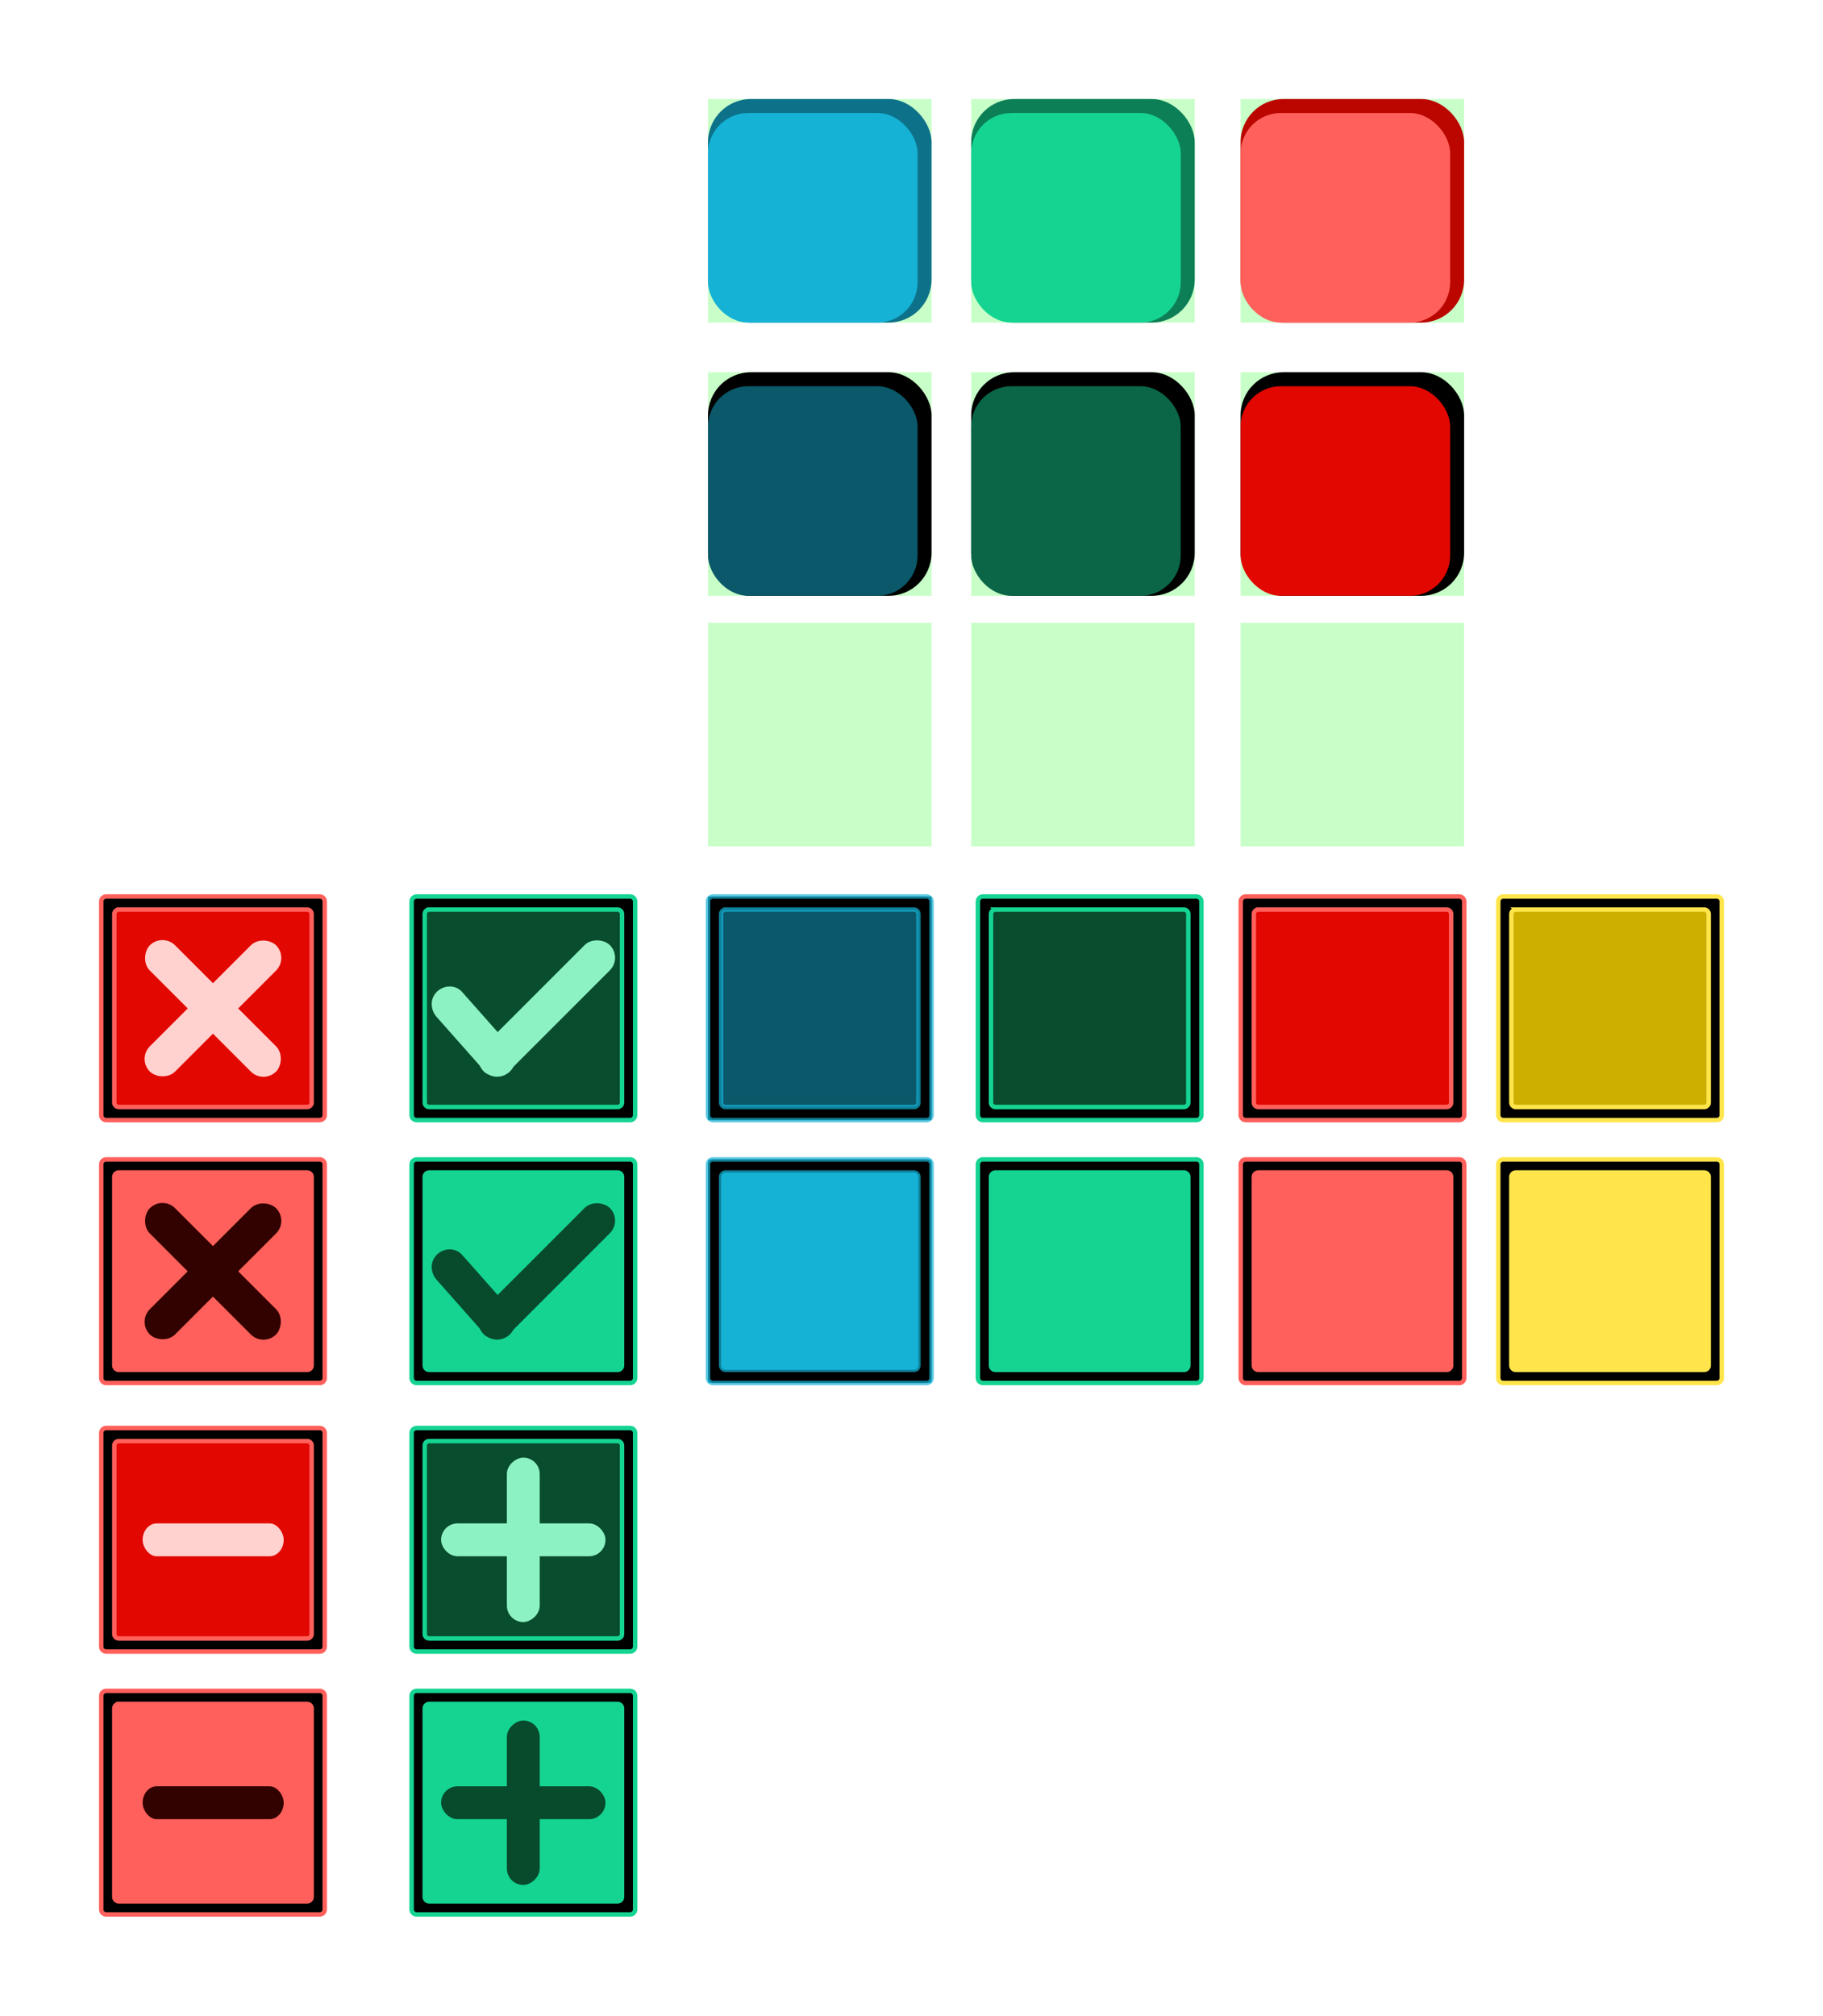 <?xml version="1.0" encoding="UTF-8" standalone="no"?>
<!-- Created with Inkscape (http://www.inkscape.org/) -->

<svg
   xmlns:dc="http://purl.org/dc/elements/1.1/"
   xmlns:cc="http://creativecommons.org/ns#"
   xmlns:rdf="http://www.w3.org/1999/02/22-rdf-syntax-ns#"
   xmlns:svg="http://www.w3.org/2000/svg"
   xmlns="http://www.w3.org/2000/svg"
   xmlns:sodipodi="http://sodipodi.sourceforge.net/DTD/sodipodi-0.dtd"
   xmlns:inkscape="http://www.inkscape.org/namespaces/inkscape"
   width="589.267mm"
   height="651.396mm"
   viewBox="0 0 2087.953 2308.096"
   id="svg2"
   version="1.1"
   inkscape:version="0.92.1 r15371"
   sodipodi:docname="ui.svg">
  <defs
     id="defs4" />
  <sodipodi:namedview
     id="base"
     pagecolor="#ffffff"
     bordercolor="#666666"
     borderopacity="1.0"
     inkscape:pageopacity="0.0"
     inkscape:pageshadow="2"
     inkscape:zoom="0.24748737"
     inkscape:cx="1160.4176"
     inkscape:cy="1411.3707"
     inkscape:document-units="px"
     inkscape:current-layer="layer1"
     showgrid="false"
     inkscape:window-width="1280"
     inkscape:window-height="1000"
     inkscape:window-x="0"
     inkscape:window-y="24"
     inkscape:window-maximized="1"
     showborder="true"
     inkscape:showpageshadow="true"
     fit-margin-top="32"
     fit-margin-left="32"
     fit-margin-right="32"
     fit-margin-bottom="32"
     showguides="false" />
  <g
     inkscape:label="Capa 1"
     inkscape:groupmode="layer"
     id="layer1"
     transform="translate(856.349,769.059)">
    <rect
       transform="scale(-1,1)"
       ry="0"
       y="257.505"
       x="-210.571"
       height="256"
       width="256"
       id="rect4254"
       style="fill:#0a586a;fill-opacity:1"
       inkscape:export-xdpi="90"
       inkscape:export-ydpi="90" />
    <path
       style="fill:#000000;fill-opacity:1;stroke:#15b2d6;stroke-width:5.1;stroke-miterlimit:4;stroke-dasharray:none;stroke-opacity:0.706"
       d="m -39.714,257.505 c -3.166,0 -5.715,2.549 -5.715,5.715 v 244.57 c 0,3.166 2.549,5.715 5.715,5.715 H 204.857 c 3.166,0 5.715,-2.549 5.715,-5.715 V 263.22 c 0,-3.166 -2.549,-5.715 -5.715,-5.715 z m 14.33,15 H 190.527 c 2.795,0 5.045,2.25 5.045,5.045 v 215.91 c 0,2.795 -2.25,5.045 -5.045,5.045 H -25.384 c -2.795,0 -5.045,-2.25 -5.045,-5.045 V 277.55 c 0,-2.795 2.25,-5.045 5.045,-5.045 z"
       id="rect4256-3"
       inkscape:connector-curvature="0"
       inkscape:export-filename="/home/mateo/Escritorio/blueBtnL.png"
       inkscape:export-xdpi="88.242043"
       inkscape:export-ydpi="88.242043" />
    <rect
       inkscape:export-ydpi="90"
       inkscape:export-xdpi="90"
       transform="scale(-1,1)"
       ry="0"
       y="-655.673"
       x="-512"
       height="256"
       width="256"
       id="rect4182"
       style="fill:#00ff00;fill-opacity:0.215" />
    <rect
       style="fill:#0d7f57;fill-opacity:1"
       id="rect4184"
       width="256"
       height="256"
       x="256"
       y="-655.673"
       ry="49.231" />
    <rect
       ry="46.154"
       y="-639.673"
       x="256"
       height="240"
       width="240"
       id="rect4186"
       style="fill:#15d492;fill-opacity:1" />
    <rect
       inkscape:export-ydpi="90"
       inkscape:export-xdpi="90"
       style="fill:#00ff00;fill-opacity:0.215"
       id="rect4189"
       width="256"
       height="256"
       x="564.571"
       y="-655.673"
       ry="0" />
    <rect
       ry="49.231"
       y="-655.673"
       x="564.571"
       height="256"
       width="256"
       id="rect4191"
       style="fill:#bb0600;fill-opacity:1" />
    <rect
       style="fill:#ff605b;fill-opacity:1"
       id="rect4193"
       width="240"
       height="240"
       x="564.571"
       y="-639.673"
       ry="46.154" />
    <rect
       style="fill:#00ff00;fill-opacity:0.215"
       id="rect4195"
       width="256"
       height="256"
       x="-210.571"
       y="-55.932"
       ry="0"
       transform="scale(-1,1)" />
    <rect
       inkscape:export-ydpi="90"
       inkscape:export-xdpi="90"
       style="fill:#00ff00;fill-opacity:0.215"
       id="rect4197"
       width="256"
       height="256"
       x="-210.571"
       y="-655.673"
       ry="0"
       transform="scale(-1,1)" />
    <rect
       ry="49.231"
       y="-655.673"
       x="-45.429"
       height="256"
       width="256"
       id="rect4199"
       style="fill:#0d7289;fill-opacity:1" />
    <rect
       style="fill:#15b2d6;fill-opacity:1"
       id="rect4201"
       width="240"
       height="240"
       x="-45.429"
       y="-639.673"
       ry="46.154" />
    <rect
       inkscape:export-ydpi="90"
       inkscape:export-xdpi="90"
       style="fill:#00ff00;fill-opacity:0.215"
       id="rect4203"
       width="256"
       height="256"
       x="-512"
       y="-342.816"
       ry="0"
       transform="scale(-1,1)" />
    <rect
       ry="49.231"
       y="-342.816"
       x="256"
       height="256"
       width="256"
       id="rect4205"
       style="fill:#000000;fill-opacity:1" />
    <rect
       style="fill:#0a6646;fill-opacity:1"
       id="rect4207"
       width="240"
       height="240"
       x="256"
       y="-326.816"
       ry="46.154" />
    <rect
       inkscape:export-ydpi="90"
       inkscape:export-xdpi="90"
       ry="0"
       y="-342.816"
       x="564.571"
       height="256"
       width="256"
       id="rect4209"
       style="fill:#00ff00;fill-opacity:0.215" />
    <rect
       style="fill:#000000;fill-opacity:1"
       id="rect4211"
       width="256"
       height="256"
       x="564.571"
       y="-342.816"
       ry="49.231" />
    <rect
       ry="46.154"
       y="-326.816"
       x="564.571"
       height="240"
       width="240"
       id="rect4213"
       style="fill:#e20700;fill-opacity:1" />
    <rect
       inkscape:export-ydpi="90"
       inkscape:export-xdpi="90"
       transform="scale(-1,1)"
       ry="0"
       y="-342.816"
       x="-210.571"
       height="256"
       width="256"
       id="rect4215"
       style="fill:#00ff00;fill-opacity:0.215" />
    <rect
       style="fill:#000000;fill-opacity:1"
       id="rect4217"
       width="256"
       height="256"
       x="-45.429"
       y="-342.816"
       ry="49.231" />
    <rect
       ry="46.154"
       y="-326.816"
       x="-45.429"
       height="240"
       width="240"
       id="rect4219"
       style="fill:#0a586a;fill-opacity:1" />
    <rect
       inkscape:export-ydpi="90"
       inkscape:export-xdpi="90"
       transform="scale(-1,1)"
       ry="0"
       y="-55.932"
       x="-512"
       height="256"
       width="256"
       id="rect4221"
       style="fill:#00ff00;fill-opacity:0.215" />
    <rect
       inkscape:export-ydpi="90"
       inkscape:export-xdpi="90"
       style="fill:#00ff00;fill-opacity:0.215"
       id="rect4229"
       width="256"
       height="256"
       x="564.571"
       y="-55.932"
       ry="0" />
    <rect
       inkscape:export-ydpi="90"
       inkscape:export-xdpi="90"
       style="fill:#15b2d6;fill-opacity:1"
       id="rect4237"
       width="256"
       height="256"
       x="-210.571"
       y="558.531"
       ry="0"
       transform="scale(-1,1)" />
    <path
       inkscape:connector-curvature="0"
       id="path4239"
       d="m -39.714,558.531 c -3.166,0 -5.715,2.549 -5.715,5.715 v 244.57 c 0,3.166 2.549,5.715 5.715,5.715 H 204.857 c 3.166,0 5.715,-2.549 5.715,-5.715 V 564.245 c 0,-3.166 -2.549,-5.715 -5.715,-5.715 z m 14.33,15 H 190.527 c 2.795,0 5.045,2.25 5.045,5.045 v 215.91 c 0,2.795 -2.25,5.045 -5.045,5.045 H -25.384 c -2.795,0 -5.045,-2.25 -5.045,-5.045 V 578.575 c 0,-2.795 2.25,-5.045 5.045,-5.045 z"
       style="fill:#000000;fill-opacity:1;stroke:#15b2d6;stroke-width:5.1;stroke-miterlimit:4;stroke-dasharray:none;stroke-opacity:0.706"
       inkscape:export-filename="/home/mateo/Escritorio/blueBtnDL.png"
       inkscape:export-xdpi="88.242043"
       inkscape:export-ydpi="88.242043" />
    <rect
       inkscape:export-ydpi="90"
       inkscape:export-xdpi="90"
       style="fill:#084d2d;fill-opacity:1"
       id="rect4265"
       width="256"
       height="256"
       x="-519.678"
       y="257.505"
       ry="0"
       transform="scale(-1,1)" />
    <path
       inkscape:connector-curvature="0"
       id="path4267"
       d="m 269.393,257.505 c -3.166,0 -5.715,2.549 -5.715,5.715 v 244.57 c 0,3.166 2.549,5.715 5.715,5.715 h 244.57 c 3.166,0 5.715,-2.549 5.715,-5.715 V 263.22 c 0,-3.166 -2.549,-5.715 -5.715,-5.715 z m 14.33,15 h 215.91 c 2.795,0 5.045,2.25 5.045,5.045 v 215.91 c 0,2.795 -2.25,5.045 -5.045,5.045 H 283.723 c -2.795,0 -5.045,-2.25 -5.045,-5.045 V 277.55 c 0,-2.795 2.25,-5.045 5.045,-5.045 z"
       style="fill:#000000;fill-opacity:1;stroke:#15d492;stroke-width:5.1;stroke-miterlimit:4;stroke-dasharray:none;stroke-opacity:1"
       inkscape:export-filename="/home/mateo/Escritorio/greenBtnL.png"
       inkscape:export-xdpi="88.242043"
       inkscape:export-ydpi="88.242043" />
    <rect
       transform="scale(-1,1)"
       ry="0"
       y="558.531"
       x="-519.678"
       height="256"
       width="256"
       id="rect4269"
       style="fill:#15d492;fill-opacity:1"
       inkscape:export-xdpi="90"
       inkscape:export-ydpi="90" />
    <path
       style="fill:#000000;fill-opacity:1;stroke:#15d492;stroke-width:5.1;stroke-miterlimit:4;stroke-dasharray:none;stroke-opacity:1"
       d="m 269.393,558.531 c -3.166,0 -5.715,2.549 -5.715,5.715 v 244.57 c 0,3.166 2.549,5.715 5.715,5.715 h 244.57 c 3.166,0 5.715,-2.549 5.715,-5.715 V 564.245 c 0,-3.166 -2.549,-5.715 -5.715,-5.715 z m 14.33,15 h 215.91 c 2.795,0 5.045,2.25 5.045,5.045 v 215.91 c 0,2.795 -2.25,5.045 -5.045,5.045 H 283.723 c -2.795,0 -5.045,-2.25 -5.045,-5.045 V 578.575 c 0,-2.795 2.25,-5.045 5.045,-5.045 z"
       id="path4271"
       inkscape:connector-curvature="0"
       inkscape:export-filename="/home/mateo/Escritorio/greenBtnDL.png"
       inkscape:export-xdpi="88.242043"
       inkscape:export-ydpi="88.242043" />
    <rect
       transform="scale(-1,1)"
       ry="0"
       y="257.505"
       x="-820.704"
       height="256"
       width="256"
       id="rect4273"
       style="fill:#e20700;fill-opacity:1"
       inkscape:export-xdpi="90"
       inkscape:export-ydpi="90" />
    <path
       style="fill:#000000;fill-opacity:1;stroke:#ff605b;stroke-width:5.1;stroke-miterlimit:4;stroke-dasharray:none;stroke-opacity:1"
       d="m 570.418,257.505 c -3.166,0 -5.715,2.549 -5.715,5.715 v 244.57 c 0,3.166 2.549,5.715 5.715,5.715 h 244.57 c 3.166,0 5.715,-2.549 5.715,-5.715 V 263.22 c 0,-3.166 -2.549,-5.715 -5.715,-5.715 z m 14.33,15 h 215.91 c 2.795,0 5.045,2.25 5.045,5.045 v 215.91 c 0,2.795 -2.25,5.045 -5.045,5.045 H 584.748 c -2.795,0 -5.045,-2.25 -5.045,-5.045 V 277.55 c 0,-2.795 2.25,-5.045 5.045,-5.045 z"
       id="path4275"
       inkscape:connector-curvature="0"
       inkscape:export-filename="/home/mateo/Escritorio/redBtnL.png"
       inkscape:export-xdpi="88.242043"
       inkscape:export-ydpi="88.242043" />
    <rect
       inkscape:export-ydpi="90"
       inkscape:export-xdpi="90"
       style="fill:#ff605b;fill-opacity:1"
       id="rect4277"
       width="256"
       height="256"
       x="-820.704"
       y="558.531"
       ry="0"
       transform="scale(-1,1)" />
    <path
       inkscape:connector-curvature="0"
       id="path4279"
       d="m 570.418,558.531 c -3.166,0 -5.715,2.549 -5.715,5.715 v 244.57 c 0,3.166 2.549,5.715 5.715,5.715 h 244.57 c 3.166,0 5.715,-2.549 5.715,-5.715 V 564.245 c 0,-3.166 -2.549,-5.715 -5.715,-5.715 z m 14.33,15 h 215.91 c 2.795,0 5.045,2.25 5.045,5.045 v 215.91 c 0,2.795 -2.25,5.045 -5.045,5.045 H 584.748 c -2.795,0 -5.045,-2.25 -5.045,-5.045 V 578.575 c 0,-2.795 2.25,-5.045 5.045,-5.045 z"
       style="fill:#000000;fill-opacity:1;stroke:#ff605b;stroke-width:5.1;stroke-miterlimit:4;stroke-dasharray:none;stroke-opacity:1"
       inkscape:export-filename="/home/mateo/Escritorio/redBtnDL.png"
       inkscape:export-xdpi="88.242043"
       inkscape:export-ydpi="88.242043" />
    <rect
       inkscape:export-ydpi="90"
       inkscape:export-xdpi="90"
       style="fill:#cdaf00;fill-opacity:1"
       id="rect4281"
       width="256"
       height="256"
       x="-1115.668"
       y="257.505"
       ry="0"
       transform="scale(-1,1)" />
    <path
       inkscape:connector-curvature="0"
       id="path4283"
       d="m 865.383,257.505 c -3.166,0 -5.715,2.549 -5.715,5.715 v 244.57 c 0,3.166 2.549,5.715 5.715,5.715 h 244.57 c 3.166,0 5.715,-2.549 5.715,-5.715 V 263.22 c 0,-3.166 -2.549,-5.715 -5.715,-5.715 z m 14.33,15 h 215.91 c 2.795,0 5.045,2.25 5.045,5.045 v 215.91 c 0,2.795 -2.25,5.045 -5.045,5.045 H 879.713 c -2.795,0 -5.045,-2.25 -5.045,-5.045 V 277.55 c 0,-2.795 2.25,-5.045 5.045,-5.045 z"
       style="fill:#000000;fill-opacity:1;stroke:#ffe54b;stroke-width:5.1;stroke-miterlimit:4;stroke-dasharray:none;stroke-opacity:1"
       inkscape:export-filename="/home/mateo/Escritorio/yellowBtnL.png"
       inkscape:export-xdpi="88.242043"
       inkscape:export-ydpi="88.242043" />
    <rect
       transform="scale(-1,1)"
       ry="0"
       y="558.531"
       x="-1115.668"
       height="256"
       width="256"
       id="rect4285"
       style="fill:#ffe54b;fill-opacity:1"
       inkscape:export-xdpi="90"
       inkscape:export-ydpi="90" />
    <path
       style="fill:#000000;fill-opacity:1;stroke:#ffe54b;stroke-width:5.1;stroke-miterlimit:4;stroke-dasharray:none;stroke-opacity:1"
       d="m 865.383,558.531 c -3.166,0 -5.715,2.549 -5.715,5.715 v 244.57 c 0,3.166 2.549,5.715 5.715,5.715 h 244.57 c 3.166,0 5.715,-2.549 5.715,-5.715 V 564.245 c 0,-3.166 -2.549,-5.715 -5.715,-5.715 z m 14.33,15 h 215.91 c 2.795,0 5.045,2.25 5.045,5.045 v 215.91 c 0,2.795 -2.25,5.045 -5.045,5.045 H 879.713 c -2.795,0 -5.045,-2.25 -5.045,-5.045 V 578.575 c 0,-2.795 2.25,-5.045 5.045,-5.045 z"
       id="path4287"
       inkscape:connector-curvature="0"
       inkscape:export-filename="/home/mateo/Escritorio/yellowBtnDL.png"
       inkscape:export-xdpi="88.242043"
       inkscape:export-ydpi="88.242043" />
    <rect
       transform="scale(-1,1)"
       ry="0"
       y="257.505"
       x="128.893"
       height="256"
       width="256"
       id="rect4289"
       style="fill:#084d2d;fill-opacity:1"
       inkscape:export-xdpi="90"
       inkscape:export-ydpi="90" />
    <path
       style="fill:#000000;fill-opacity:1;stroke:#15d492;stroke-width:5.1;stroke-miterlimit:4;stroke-dasharray:none;stroke-opacity:1"
       d="m -379.178,257.505 c -3.166,0 -5.715,2.549 -5.715,5.715 v 244.57 c 0,3.166 2.549,5.715 5.715,5.715 h 244.57 c 3.166,0 5.715,-2.549 5.715,-5.715 V 263.22 c 0,-3.166 -2.549,-5.715 -5.715,-5.715 z m 14.33,15 h 215.91 c 2.795,0 5.045,2.25 5.045,5.045 v 215.91 c 0,2.795 -2.25,5.045 -5.045,5.045 h -215.91 c -2.795,0 -5.045,-2.25 -5.045,-5.045 V 277.55 c 0,-2.795 2.25,-5.045 5.045,-5.045 z"
       id="path4291"
       inkscape:connector-curvature="0"
       inkscape:export-filename="/home/mateo/Escritorio/okBtnL.png"
       inkscape:export-xdpi="88.242043"
       inkscape:export-ydpi="88.242043" />
    <g
       id="g4223"
       transform="translate(-675.576,-602.759)"
       style="fill:#8df2c3;fill-opacity:1">
      <path
         sodipodi:nodetypes="sssssss"
         inkscape:connector-curvature="0"
         id="path4225"
         d="m 931.849,439.151 82.815,5 c 11.304,0.682 20.441,9.117 20.441,20.441 0,11.324 -9.137,21.124 -20.441,20.441 l -82.815,-5 c -11.304,-0.682 -20.441,-9.117 -20.441,-20.441 0,-11.324 9.137,-21.124 20.441,-20.441 z"
         style="fill:#8df2c3;fill-opacity:1"
         transform="rotate(45)" />
      <rect
         ry="20.441"
         y="-1034.153"
         x="281.574"
         height="40.882"
         width="204.412"
         id="rect4227"
         style="fill:#8df2c3;fill-opacity:1"
         transform="rotate(135)" />
    </g>
    <rect
       inkscape:export-ydpi="90"
       inkscape:export-xdpi="90"
       style="fill:#15d492;fill-opacity:1"
       id="rect4293"
       width="256"
       height="256"
       x="128.893"
       y="558.531"
       ry="0"
       transform="scale(-1,1)" />
    <path
       inkscape:connector-curvature="0"
       id="path4295"
       d="m -379.178,558.531 c -3.166,0 -5.715,2.549 -5.715,5.715 v 244.57 c 0,3.166 2.549,5.715 5.715,5.715 h 244.57 c 3.166,0 5.715,-2.549 5.715,-5.715 V 564.245 c 0,-3.166 -2.549,-5.715 -5.715,-5.715 z m 14.33,15 h 215.91 c 2.795,0 5.045,2.25 5.045,5.045 v 215.91 c 0,2.795 -2.25,5.045 -5.045,5.045 h -215.91 c -2.795,0 -5.045,-2.25 -5.045,-5.045 V 578.575 c 0,-2.795 2.25,-5.045 5.045,-5.045 z"
       style="fill:#000000;fill-opacity:1;stroke:#15d492;stroke-width:5.1;stroke-miterlimit:4;stroke-dasharray:none;stroke-opacity:1"
       inkscape:export-filename="/home/mateo/Escritorio/okBtnDL.png"
       inkscape:export-xdpi="88.242043"
       inkscape:export-ydpi="88.242043" />
    <g
       style="fill:#084a2c;fill-opacity:1"
       transform="translate(-675.576,-301.734)"
       id="g4303">
      <path
         transform="rotate(45)"
         style="fill:#084a2c;fill-opacity:1"
         d="m 931.849,439.151 82.815,5 c 11.304,0.682 20.441,9.117 20.441,20.441 0,11.324 -9.137,21.124 -20.441,20.441 l -82.815,-5 c -11.304,-0.682 -20.441,-9.117 -20.441,-20.441 0,-11.324 9.137,-21.124 20.441,-20.441 z"
         id="path4305"
         inkscape:connector-curvature="0"
         sodipodi:nodetypes="sssssss" />
      <rect
         transform="rotate(135)"
         style="fill:#084a2c;fill-opacity:1"
         id="rect4307"
         width="204.412"
         height="40.882"
         x="281.574"
         y="-1034.153"
         ry="20.441" />
    </g>
    <rect
       inkscape:export-ydpi="90"
       inkscape:export-xdpi="90"
       style="fill:#e20700;fill-opacity:1"
       id="rect4309"
       width="256"
       height="256"
       x="484.414"
       y="257.505"
       ry="0"
       transform="scale(-1,1)" />
    <path
       inkscape:connector-curvature="0"
       id="path4311"
       d="m -734.699,257.505 c -3.166,0 -5.715,2.549 -5.715,5.715 v 244.57 c 0,3.166 2.549,5.715 5.715,5.715 h 244.57 c 3.166,0 5.715,-2.549 5.715,-5.715 V 263.22 c 0,-3.166 -2.549,-5.715 -5.715,-5.715 z m 14.33,15 h 215.91 c 2.795,0 5.045,2.25 5.045,5.045 v 215.91 c 0,2.795 -2.25,5.045 -5.045,5.045 h -215.91 c -2.795,0 -5.045,-2.25 -5.045,-5.045 V 277.55 c 0,-2.795 2.25,-5.045 5.045,-5.045 z"
       style="fill:#000000;fill-opacity:1;stroke:#ff605b;stroke-width:5.1;stroke-miterlimit:4;stroke-dasharray:none;stroke-opacity:1"
       inkscape:export-filename="/home/mateo/Escritorio/cancelBtnL.png"
       inkscape:export-xdpi="88.242043"
       inkscape:export-ydpi="88.242043" />
    <g
       id="g4231"
       transform="matrix(1.012,1.012,-1.012,1.012,-484.995,-369.221)"
       style="fill:#ffd1cf;fill-opacity:1">
      <rect
         ry="14.286"
         y="421.648"
         x="238.571"
         height="28.571"
         width="142.857"
         id="rect4233"
         style="fill:#ffd1cf;fill-opacity:1" />
      <rect
         transform="rotate(90)"
         style="fill:#ffd1cf;fill-opacity:1"
         id="rect4235"
         width="142.857"
         height="28.571"
         x="364.505"
         y="-324.286"
         ry="14.286" />
    </g>
    <rect
       transform="scale(-1,1)"
       ry="0"
       y="558.531"
       x="484.414"
       height="256"
       width="256"
       id="rect4313"
       style="fill:#ff605b;fill-opacity:1"
       inkscape:export-xdpi="90"
       inkscape:export-ydpi="90" />
    <path
       style="fill:#000000;fill-opacity:1;stroke:#ff605b;stroke-width:5.1;stroke-miterlimit:4;stroke-dasharray:none;stroke-opacity:1"
       d="m -734.699,558.531 c -3.166,0 -5.715,2.549 -5.715,5.715 v 244.57 c 0,3.166 2.549,5.715 5.715,5.715 h 244.57 c 3.166,0 5.715,-2.549 5.715,-5.715 V 564.245 c 0,-3.166 -2.549,-5.715 -5.715,-5.715 z m 14.33,15 h 215.91 c 2.795,0 5.045,2.25 5.045,5.045 v 215.91 c 0,2.795 -2.25,5.045 -5.045,5.045 h -215.91 c -2.795,0 -5.045,-2.25 -5.045,-5.045 V 578.575 c 0,-2.795 2.25,-5.045 5.045,-5.045 z"
       id="path4315"
       inkscape:connector-curvature="0"
       inkscape:export-filename="/home/mateo/Escritorio/cancelBtnDL.png"
       inkscape:export-xdpi="88.242043"
       inkscape:export-ydpi="88.242043" />
    <g
       style="fill:#320200;fill-opacity:1"
       transform="matrix(1.012,1.012,-1.012,1.012,-484.995,-68.196)"
       id="g4317">
      <rect
         style="fill:#320200;fill-opacity:1"
         id="rect4319"
         width="142.857"
         height="28.571"
         x="238.571"
         y="421.648"
         ry="14.286" />
      <rect
         ry="14.286"
         y="-324.286"
         x="364.505"
         height="28.571"
         width="142.857"
         id="rect4321"
         style="fill:#320200;fill-opacity:1"
         transform="rotate(90)" />
    </g>
    <rect
       inkscape:export-ydpi="90"
       inkscape:export-xdpi="90"
       style="fill:#084d2d;fill-opacity:1"
       id="rect4190"
       width="256"
       height="256"
       x="128.893"
       y="866.077"
       ry="0"
       transform="scale(-1,1)" />
    <path
       inkscape:export-ydpi="88.242043"
       inkscape:export-xdpi="88.242043"
       inkscape:export-filename="/home/mateo/Escritorio/okBtnL.png"
       inkscape:connector-curvature="0"
       id="path4192"
       d="m -379.178,866.077 c -3.166,0 -5.715,2.549 -5.715,5.715 v 244.57 c 0,3.166 2.549,5.715 5.715,5.715 h 244.57 c 3.166,0 5.715,-2.549 5.715,-5.715 V 871.791 c 0,-3.166 -2.549,-5.715 -5.715,-5.715 z m 14.33,15 h 215.91 c 2.795,0 5.045,2.25 5.045,5.045 v 215.91 c 0,2.795 -2.25,5.045 -5.045,5.045 h -215.91 c -2.795,0 -5.045,-2.25 -5.045,-5.045 V 886.121 c 0,-2.795 2.25,-5.045 5.045,-5.045 z"
       style="fill:#000000;fill-opacity:1;stroke:#15d492;stroke-width:5.1;stroke-miterlimit:4;stroke-dasharray:none;stroke-opacity:1" />
    <rect
       transform="scale(-1,1)"
       ry="0"
       y="1167.102"
       x="128.893"
       height="256"
       width="256"
       id="rect4200"
       style="fill:#15d492;fill-opacity:1"
       inkscape:export-xdpi="90"
       inkscape:export-ydpi="90" />
    <path
       inkscape:export-ydpi="88.242043"
       inkscape:export-xdpi="88.242043"
       inkscape:export-filename="/home/mateo/Escritorio/okBtnDL.png"
       style="fill:#000000;fill-opacity:1;stroke:#15d492;stroke-width:5.1;stroke-miterlimit:4;stroke-dasharray:none;stroke-opacity:1"
       d="m -379.178,1167.102 c -3.166,0 -5.715,2.549 -5.715,5.715 v 244.57 c 0,3.166 2.549,5.715 5.715,5.715 h 244.57 c 3.166,0 5.715,-2.549 5.715,-5.715 v -244.57 c 0,-3.166 -2.549,-5.715 -5.715,-5.715 z m 14.33,15 h 215.91 c 2.795,0 5.045,2.25 5.045,5.045 v 215.91 c 0,2.795 -2.25,5.045 -5.045,5.045 h -215.91 c -2.795,0 -5.045,-2.25 -5.045,-5.045 v -215.91 c 0,-2.795 2.25,-5.045 5.045,-5.045 z"
       id="path4202"
       inkscape:connector-curvature="0" />
    <g
       id="g4216"
       transform="matrix(0,1.318,-1.318,0,317.557,585.575)"
       style="fill:#8df2c3;fill-opacity:1">
      <rect
         ry="14.286"
         y="421.648"
         x="238.571"
         height="28.571"
         width="142.857"
         id="rect4218"
         style="fill:#8df2c3;fill-opacity:1" />
      <rect
         transform="rotate(90)"
         style="fill:#8df2c3;fill-opacity:1"
         id="rect4220"
         width="142.857"
         height="28.571"
         x="364.505"
         y="-324.286"
         ry="14.286" />
    </g>
    <g
       style="fill:#084a2c;fill-opacity:1"
       transform="matrix(0,1.318,-1.318,0,317.557,886.6)"
       id="g4222">
      <rect
         style="fill:#084a2c;fill-opacity:1"
         id="rect4224"
         width="142.857"
         height="28.571"
         x="238.571"
         y="421.648"
         ry="14.286" />
      <rect
         ry="14.286"
         y="-324.286"
         x="364.505"
         height="28.571"
         width="142.857"
         id="rect4226"
         style="fill:#084a2c;fill-opacity:1"
         transform="rotate(90)" />
    </g>
    <rect
       transform="scale(-1,1)"
       ry="0"
       y="866.077"
       x="484.414"
       height="256"
       width="256"
       id="rect4248"
       style="fill:#e20700;fill-opacity:1"
       inkscape:export-xdpi="90"
       inkscape:export-ydpi="90" />
    <path
       inkscape:export-ydpi="88.242043"
       inkscape:export-xdpi="88.242043"
       inkscape:export-filename="/home/mateo/Escritorio/cancelBtnL.png"
       style="fill:#000000;fill-opacity:1;stroke:#ff605b;stroke-width:5.1;stroke-miterlimit:4;stroke-dasharray:none;stroke-opacity:1"
       d="m -734.699,866.077 c -3.166,0 -5.715,2.549 -5.715,5.715 v 244.57 c 0,3.166 2.549,5.715 5.715,5.715 h 244.57 c 3.166,0 5.715,-2.549 5.715,-5.715 V 871.791 c 0,-3.166 -2.549,-5.715 -5.715,-5.715 z m 14.33,15 h 215.91 c 2.795,0 5.045,2.25 5.045,5.045 v 215.91 c 0,2.795 -2.25,5.045 -5.045,5.045 h -215.91 c -2.795,0 -5.045,-2.25 -5.045,-5.045 V 886.121 c 0,-2.795 2.25,-5.045 5.045,-5.045 z"
       id="path4250"
       inkscape:connector-curvature="0" />
    <rect
       inkscape:export-ydpi="90"
       inkscape:export-xdpi="90"
       style="fill:#ff605b;fill-opacity:1"
       id="rect4259"
       width="256"
       height="256"
       x="484.414"
       y="1167.102"
       ry="0"
       transform="scale(-1,1)" />
    <path
       inkscape:export-ydpi="88.242043"
       inkscape:export-xdpi="88.242043"
       inkscape:export-filename="/home/mateo/Escritorio/cancelBtnDL.png"
       inkscape:connector-curvature="0"
       id="path4261"
       d="m -734.699,1167.102 c -3.166,0 -5.715,2.549 -5.715,5.715 v 244.57 c 0,3.166 2.549,5.715 5.715,5.715 h 244.57 c 3.166,0 5.715,-2.549 5.715,-5.715 v -244.57 c 0,-3.166 -2.549,-5.715 -5.715,-5.715 z m 14.33,15 h 215.91 c 2.795,0 5.045,2.25 5.045,5.045 v 215.91 c 0,2.795 -2.25,5.045 -5.045,5.045 h -215.91 c -2.795,0 -5.045,-2.25 -5.045,-5.045 V 1187.147 c 0,-2.795 2.25,-5.045 5.045,-5.045 z"
       style="fill:#000000;fill-opacity:1;stroke:#ff605b;stroke-width:5.1;stroke-miterlimit:4;stroke-dasharray:none;stroke-opacity:1" />
    <g
       style="fill:#ffd1cf;fill-opacity:1"
       transform="matrix(0,1.318,-1.131,0,-119.166,585.575)"
       id="g4270">
      <rect
         ry="14.286"
         y="-324.286"
         x="364.505"
         height="28.571"
         width="142.857"
         id="rect4274"
         style="fill:#ffd1cf;fill-opacity:1"
         transform="rotate(90)" />
    </g>
    <g
       id="g4276"
       transform="matrix(0,1.318,-1.131,0,-119.166,886.601)"
       style="fill:#320200;fill-opacity:1">
      <rect
         transform="rotate(90)"
         style="fill:#320200;fill-opacity:1"
         id="rect4278"
         width="142.857"
         height="28.571"
         x="364.505"
         y="-324.286"
         ry="14.286" />
    </g>
  </g>
</svg>
